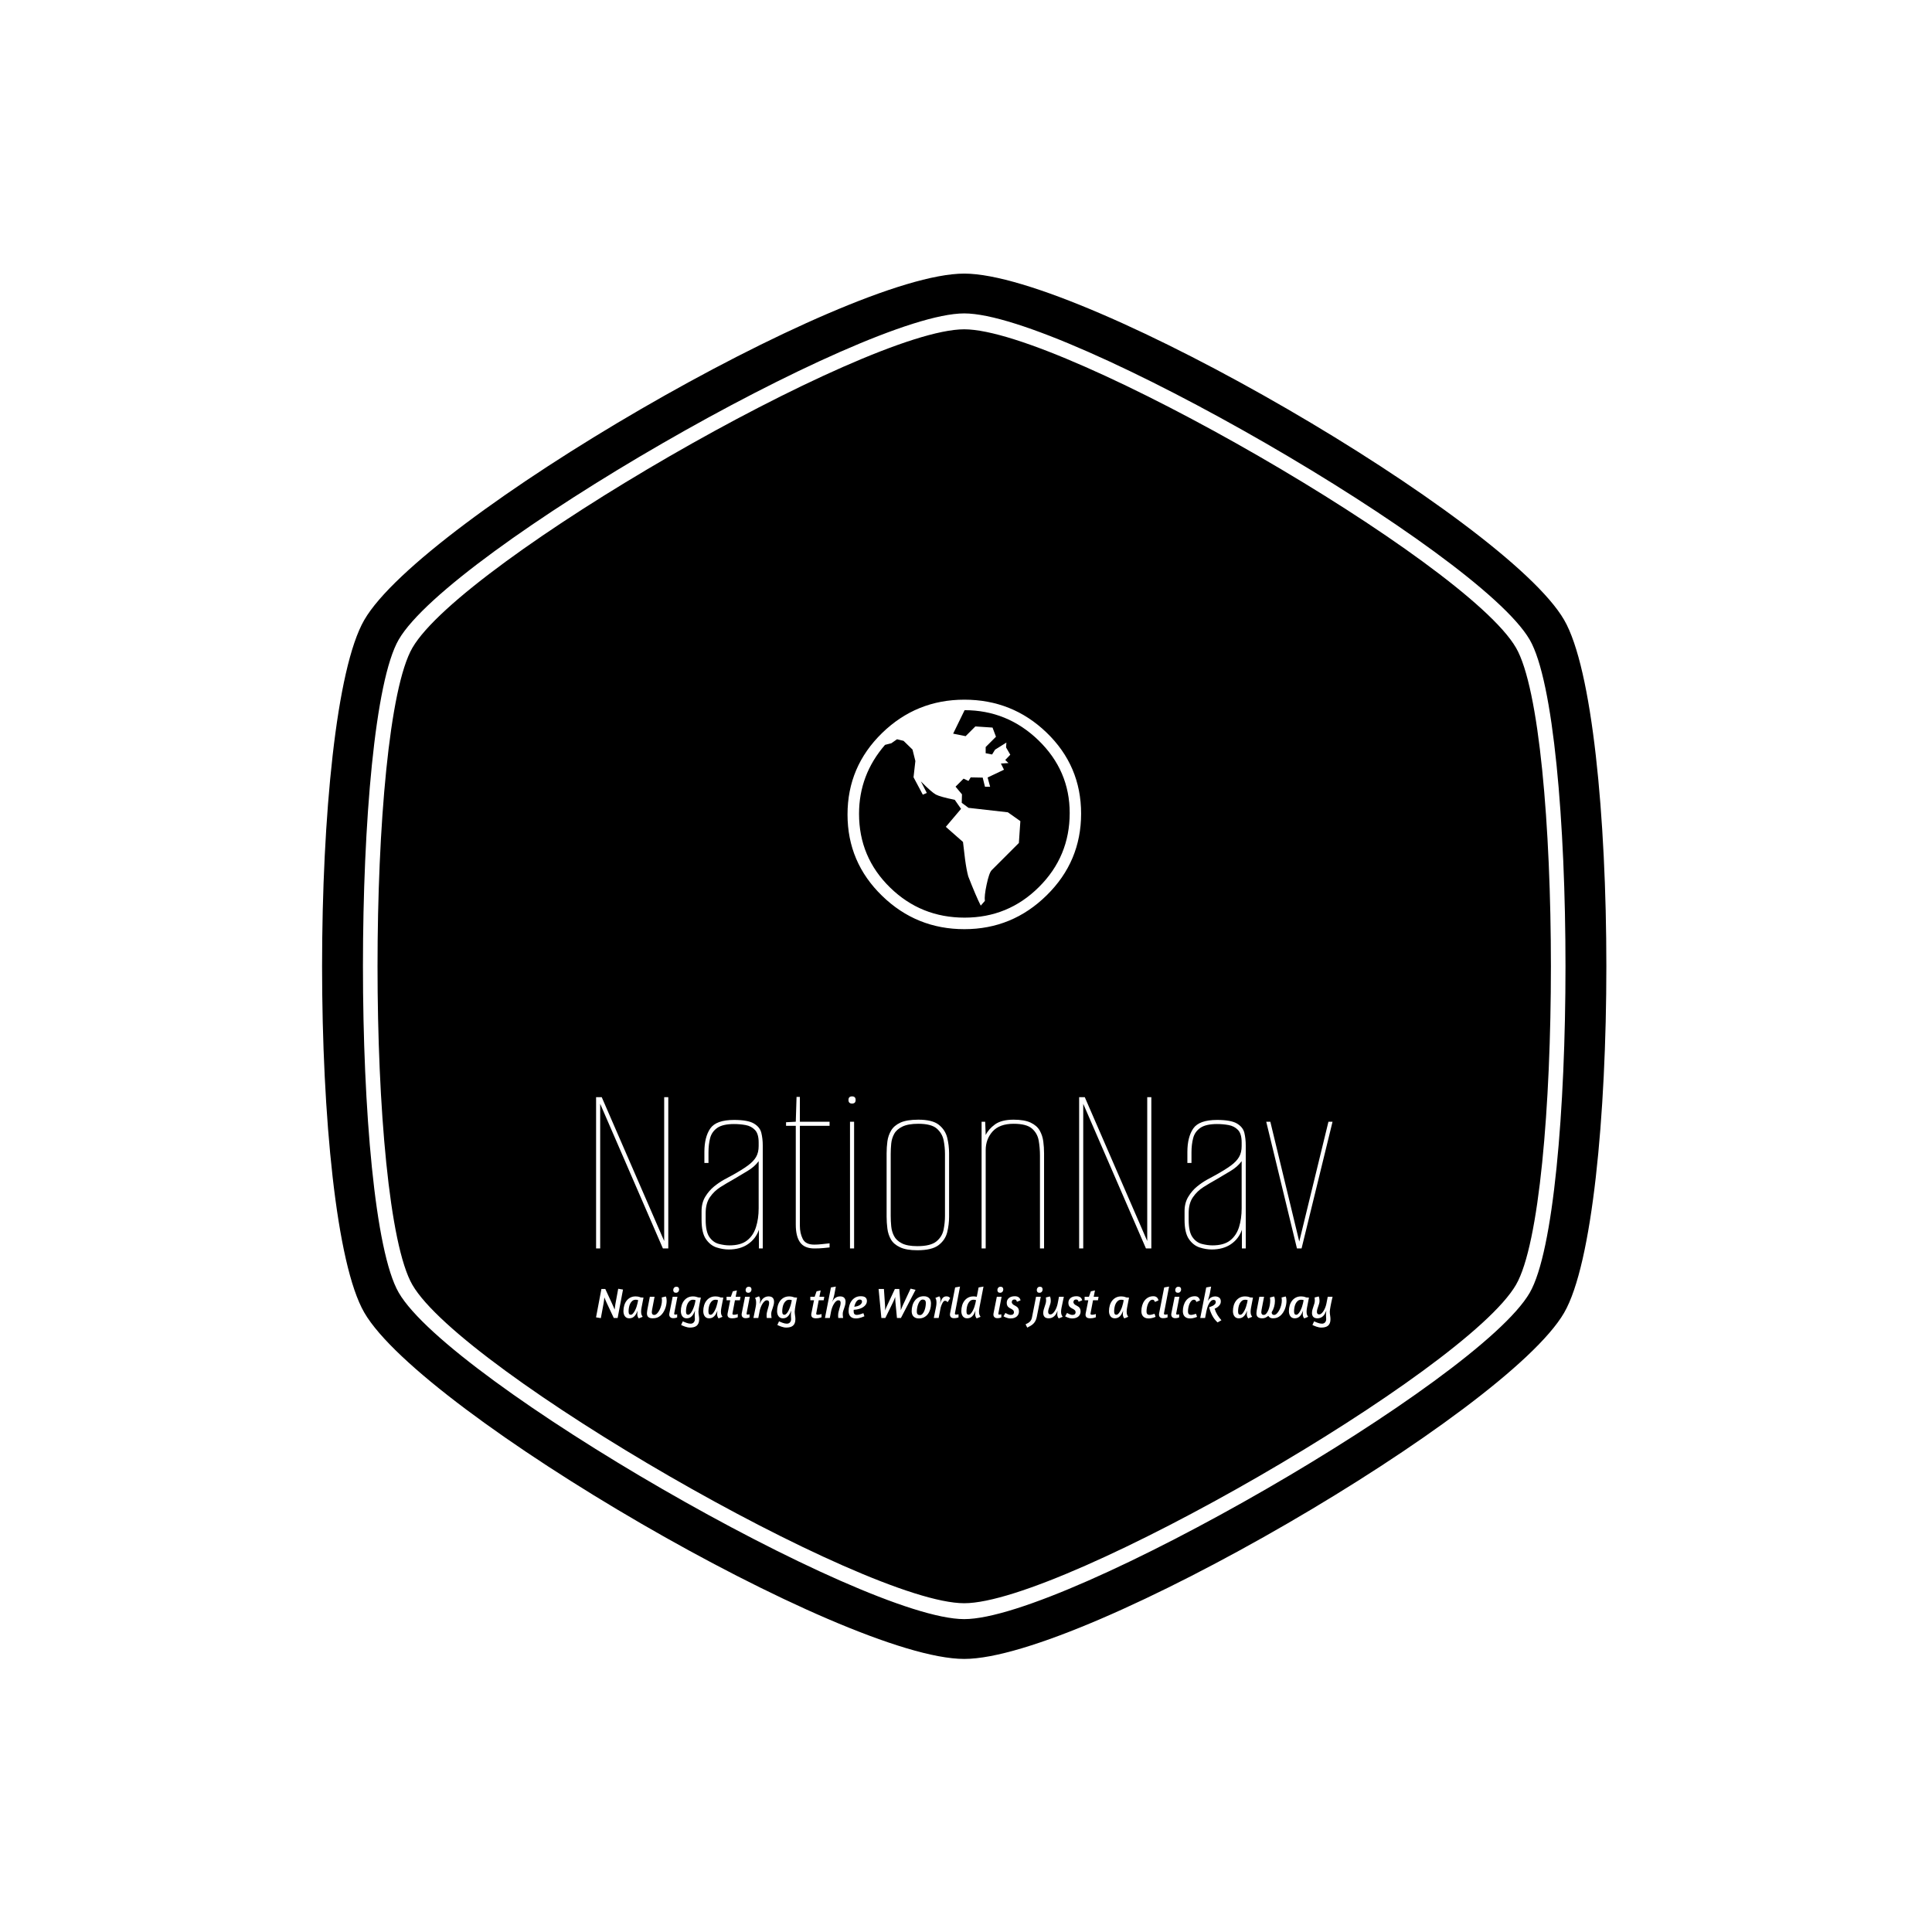 <svg xmlns="http://www.w3.org/2000/svg" version="1.1" xmlns:xlink="http://www.w3.org/1999/xlink" xmlns:svgjs="http://svgjs.dev/svgjs" width="1500" height="1500" viewBox="0 0 1500 1500"><rect width="1500" height="1500" fill="#ffffff"></rect><g transform="matrix(0.667,0,0,0.667,248.442,189.333)"><svg viewBox="0 0 321 360" data-background-color="#ebe3d6" preserveAspectRatio="xMidYMid meet" height="1682" width="1500" xmlns="http://www.w3.org/2000/svg" xmlns:xlink="http://www.w3.org/1999/xlink"><g id="tight-bounds" transform="matrix(1,0,0,1,0.5,0)"><svg viewBox="0 0 320 360" height="360" width="320"><g><svg></svg></g><g><svg viewBox="0 0 320 360" height="360" width="320"><g><path transform="translate(-21.674,-1.674) scale(3.633,3.633)" d="M87.84 28.16c-3.42-5.92-31.01-21.84-37.84-21.84-6.83 0-34.41 15.92-37.84 21.84-3.19 5.51-3.19 38.18 0 43.69 3.43 5.91 31.01 21.83 37.84 21.83 6.83 0 34.42-15.92 37.84-21.84 3.19-5.51 3.19-38.17 0-43.68zM91.14 26.25c-3.98-6.88-32.88-23.75-41.14-23.75-8.26 0-37.16 16.87-41.14 23.75-3.86 6.66-3.86 40.84 0 47.5 3.98 6.88 32.88 23.75 41.14 23.75 8.26 0 37.16-16.87 41.14-23.74 3.86-6.67 3.86-40.85 0-47.51zM88.78 72.39c-3.51 6.07-31.78 22.38-38.78 22.38-7 0-35.27-16.32-38.78-22.39-3.27-5.65-3.27-39.13 0-44.78 3.51-6.06 31.78-22.37 38.78-22.37 7 0 35.27 16.32 38.78 22.38 3.27 5.65 3.27 39.13 0 44.78z" fill="#000000" fill-rule="nonzero" stroke="none" stroke-width="1" stroke-linecap="butt" stroke-linejoin="miter" stroke-miterlimit="10" stroke-dasharray="" stroke-dashoffset="0" font-family="none" font-weight="none" font-size="none" text-anchor="none" style="mix-blend-mode: normal" data-fill-palette-color="tertiary"></path></g><g transform="matrix(1,0,0,1,68.249,90)"><svg viewBox="0 0 183.502 180" height="180" width="183.502"><g><svg viewBox="0 0 224 219.725" height="180" width="183.502"><g transform="matrix(1,0,0,1,0,149.404)"><svg viewBox="0 0 224 70.321" height="70.321" width="224"><g id="textblocktransform"><svg viewBox="0 0 224 70.321" height="70.321" width="224" id="textblock"><g><svg viewBox="0 0 224 46.793" height="46.793" width="224"><g transform="matrix(1,0,0,1,0,0)"><svg width="224" viewBox="3.8 -29.7 143.83 30.05" height="46.793" data-palette-color="#ebe3d6"><path d="M4.6 0L3.8 0 3.8-29.55 4.9-29.55 17.1-1.45 17.1-29.55 17.9-29.55 17.9 0 16.85 0 4.6-28.25 4.6 0ZM29.7 0.2L29.7 0.2Q28.55 0.2 27.32-0.2 26.1-0.6 25.25-1.83 24.4-3.05 24.4-5.6L24.4-5.6 24.4-7.3Q24.4-8.9 25.12-10.1 25.85-11.3 26.87-12.13 27.9-12.95 28.87-13.48 29.85-14 30.3-14.25L30.3-14.25Q32.3-15.35 33.42-16.18 34.55-17 35.05-17.88 35.55-18.75 35.55-20L35.55-20 35.55-20.7Q35.55-22.4 34.82-23.15 34.1-23.9 33-24.1 31.9-24.3 30.75-24.3L30.75-24.3Q28.55-24.3 27.47-23.55 26.4-22.8 26.07-21.55 25.75-20.3 25.75-18.75L25.75-18.75 25.75-16.7 24.95-16.7 24.95-18.85Q24.95-21.75 26.1-23.43 27.25-25.1 30.75-25.1L30.75-25.1Q33.45-25.1 34.62-24.4 35.8-23.7 36.07-22.58 36.35-21.45 36.35-20.1L36.35-20.1 36.35 0 35.6 0 35.6-3.65Q35-1.9 33.47-0.85 31.95 0.2 29.7 0.2ZM29.85-0.6L29.85-0.6Q32.05-0.6 33.27-1.55 34.5-2.5 35.02-4.15 35.55-5.8 35.55-7.85L35.55-7.85 35.55-17.05Q34.75-15.95 33.37-15.13 32-14.3 30.55-13.45L30.55-13.45Q29.3-12.75 28.07-11.98 26.85-11.2 26.02-10 25.2-8.8 25.2-6.9L25.2-6.9 25.2-5.6Q25.2-3.25 25.95-2.2 26.7-1.15 27.8-0.88 28.9-0.6 29.85-0.6ZM46.45 0L46.45 0Q44.5 0 43.65-1.18 42.8-2.35 42.8-4.65L42.8-4.65 42.8-23.95 40.9-23.95 40.9-24.65 42.8-24.75 42.95-29.6 43.6-29.6 43.6-24.75 49.4-24.75 49.4-23.95 43.6-23.95 43.6-4.4Q43.6-3 44.15-1.88 44.7-0.75 46.4-0.75L46.4-0.75Q47.1-0.75 47.8-0.83 48.5-0.9 49.4-1L49.4-1 49.4-0.2Q49.05-0.15 48.22-0.08 47.4 0 46.45 0ZM54.19 0L53.39 0 53.39-24.75 54.19-24.75 54.19 0ZM53.79-28.3L53.79-28.3Q53.09-28.3 53.09-29L53.09-29Q53.09-29.7 53.79-29.7L53.79-29.7Q54.49-29.7 54.49-29L54.49-29Q54.49-28.3 53.79-28.3ZM66.54 0.35L66.54 0.35Q64.39 0.35 63.17-0.23 61.94-0.8 61.39-1.75 60.84-2.7 60.69-3.88 60.54-5.05 60.54-6.2L60.54-6.2 60.54-18.6Q60.54-19.75 60.69-20.9 60.84-22.05 61.42-23.03 61.99-24 63.24-24.58 64.49-25.15 66.74-25.15L66.74-25.15Q69.49-25.15 70.74-24.15 71.99-23.15 72.37-21.65 72.74-20.15 72.74-18.6L72.74-18.6 72.74-6.2Q72.74-4.65 72.37-3.15 71.99-1.65 70.69-0.65 69.39 0.35 66.54 0.35ZM66.54-0.45L66.54-0.45Q69.14-0.45 70.27-1.38 71.39-2.3 71.67-3.68 71.94-5.05 71.94-6.35L71.94-6.35 71.94-18.45Q71.94-19.8 71.67-21.15 71.39-22.5 70.32-23.43 69.24-24.35 66.74-24.35L66.74-24.35Q64.74-24.35 63.62-23.8 62.49-23.25 62.02-22.38 61.54-21.5 61.44-20.48 61.34-19.45 61.34-18.45L61.34-18.45 61.34-6.35Q61.34-5.35 61.44-4.33 61.54-3.3 61.99-2.43 62.44-1.55 63.52-1 64.59-0.45 66.54-0.45ZM79.89 0L79.09 0 79.09-24.75 79.79-24.75 79.89-22.15Q80.44-23.3 81.71-24.23 82.99-25.15 85.34-25.15L85.34-25.15Q87.44-25.15 88.66-24.58 89.89-24 90.44-23.03 90.99-22.05 91.14-20.9 91.29-19.75 91.29-18.6L91.29-18.6 91.29 0 90.49 0 90.49-18.15Q90.49-19.65 90.24-21.08 89.99-22.5 88.91-23.43 87.84-24.35 85.34-24.35L85.34-24.35Q82.59-24.35 81.24-22.85 79.89-21.35 79.89-19.2L79.89-19.2 79.89 0ZM98.94 0L98.14 0 98.14-29.55 99.24-29.55 111.44-1.45 111.44-29.55 112.24-29.55 112.24 0 111.19 0 98.94-28.25 98.94 0ZM124.03 0.2L124.03 0.2Q122.88 0.2 121.66-0.2 120.43-0.6 119.58-1.83 118.73-3.05 118.73-5.6L118.73-5.6 118.73-7.3Q118.73-8.9 119.46-10.1 120.18-11.3 121.21-12.13 122.23-12.95 123.21-13.48 124.18-14 124.63-14.25L124.63-14.25Q126.63-15.35 127.76-16.18 128.88-17 129.38-17.88 129.88-18.75 129.88-20L129.88-20 129.88-20.7Q129.88-22.4 129.16-23.15 128.43-23.9 127.33-24.1 126.23-24.3 125.08-24.3L125.08-24.3Q122.88-24.3 121.81-23.55 120.73-22.8 120.41-21.55 120.08-20.3 120.08-18.75L120.08-18.75 120.08-16.7 119.28-16.7 119.28-18.85Q119.28-21.75 120.43-23.43 121.58-25.1 125.08-25.1L125.08-25.1Q127.78-25.1 128.96-24.4 130.13-23.7 130.41-22.58 130.68-21.45 130.68-20.1L130.68-20.1 130.68 0 129.93 0 129.93-3.65Q129.33-1.9 127.81-0.85 126.28 0.2 124.03 0.2ZM124.18-0.6L124.18-0.6Q126.38-0.6 127.61-1.55 128.83-2.5 129.36-4.15 129.88-5.8 129.88-7.85L129.88-7.85 129.88-17.05Q129.08-15.95 127.71-15.13 126.33-14.3 124.88-13.45L124.88-13.45Q123.63-12.75 122.41-11.98 121.18-11.2 120.36-10 119.53-8.8 119.53-6.9L119.53-6.9 119.53-5.6Q119.53-3.25 120.28-2.2 121.03-1.15 122.13-0.88 123.23-0.6 124.18-0.6ZM141.58 0L140.68 0 134.68-24.75 135.48-24.75 141.13-1.35 146.83-24.75 147.63-24.75 141.58 0Z" opacity="1" transform="matrix(1,0,0,1,0,0)" fill="#ffffff" class="wordmark-text-0" data-fill-palette-color="quaternary" id="text-0"></path></svg></g></svg></g><g transform="matrix(1,0,0,1,0,57.84)"><svg viewBox="0 0 224 12.481" height="12.481" width="224"><g transform="matrix(1,0,0,1,0,0)"><svg width="224" viewBox="0.75 -36.25 850.7 47.4" height="12.481" data-palette-color="#ebe3d6"><path d="M23.15-16.3L26.35-33.7 31.9-32.8 25.7 0.05 21.25 0.05 13.2-17.15Q12.5-18.55 11.75-20.38 11-22.2 10.35-23.8L10.35-23.8Q10.2-22.2 10-20.43 9.8-18.65 9.5-17.05L9.5-17.05 6.3 0.2 0.75-0.7 6.95-33.45 11.45-33.45 19.3-16.45Q20-15 20.78-13.13 21.55-11.25 22.25-9.65L22.25-9.65Q22.45-11.4 22.68-13.2 22.9-15 23.15-16.3L23.15-16.3ZM40.9-3.7Q42.15-3.7 43.4-5.1 44.65-6.5 45.7-8.53 46.75-10.55 47.53-12.88 48.3-15.2 48.7-17.1L48.7-17.1 49.4-20.55Q48.8-20.85 48.03-20.95 47.25-21.05 46.55-21.05L46.55-21.05Q44.3-21.05 42.73-19.78 41.15-18.5 40.18-16.53 39.2-14.55 38.78-12.18 38.35-9.8 38.35-7.65L38.35-7.65Q38.35-5.45 38.98-4.58 39.6-3.7 40.9-3.7L40.9-3.7ZM39.05 0.4Q37.25 0.4 36-0.3 34.75-1 33.95-2.18 33.15-3.35 32.78-4.83 32.4-6.3 32.4-7.85L32.4-7.85Q32.4-11.4 33.33-14.5 34.25-17.6 36.05-19.93 37.85-22.25 40.45-23.58 43.05-24.9 46.45-24.9L46.45-24.9Q47.3-24.9 48.85-24.73 50.4-24.55 52.4-23.7L52.4-23.7 55.55-23.5 53.3-11.85Q52.8-9.2 52.8-7.2L52.8-7.2Q52.8-4.75 53.43-3.43 54.05-2.1 54.6-1.3L54.6-1.3 50.1 0.5Q49.35-0.35 48.88-1.6 48.4-2.85 48.4-4.45L48.4-4.45Q48.4-5.1 48.5-6.13 48.6-7.15 48.75-8.45L48.75-8.45 47.9-6.45Q47.05-4.5 46.05-3.18 45.05-1.85 43.93-1.05 42.8-0.25 41.58 0.08 40.35 0.4 39.05 0.4L39.05 0.4ZM76.55-23.65L81.35-24.85Q81.9-23.75 82.1-22.38 82.3-21 82.3-19.8L82.3-19.8Q82.3-17.4 81.8-14.95 81.3-12.5 80.38-10.23 79.45-7.95 78.13-6 76.8-4.05 75.15-2.65L75.15-2.65Q73.25-1.05 71.18-0.33 69.1 0.4 66 0.4L66 0.4Q62.85 0.4 61.2-0.98 59.55-2.35 59.55-5.3L59.55-5.3Q59.55-5.65 59.6-6.23 59.65-6.8 59.73-7.4 59.8-8 59.88-8.55 59.95-9.1 60-9.45L60-9.45 62.9-24.5 68.35-24.5 65.5-9.6Q65.45-9.35 65.4-8.93 65.35-8.5 65.3-8.05 65.25-7.6 65.2-7.2 65.15-6.8 65.15-6.6L65.15-6.6Q65.15-5.2 65.85-4.35 66.55-3.5 67.9-3.5L67.9-3.5Q69.6-3.5 71.23-5.15 72.85-6.8 74.1-9.28 75.35-11.75 76.1-14.68 76.85-17.6 76.85-20.15L76.85-20.15Q76.85-20.8 76.78-21.95 76.7-23.1 76.55-23.65L76.55-23.65ZM93.6-36.05Q95.2-36.05 95.95-35.18 96.7-34.3 96.7-32.8L96.7-32.8Q96.7-31.35 95.7-30.23 94.7-29.1 93-29.1L93-29.1Q91.4-29.1 90.65-30 89.9-30.9 89.9-32.25L89.9-32.25Q89.9-33.8 90.88-34.93 91.85-36.05 93.6-36.05L93.6-36.05ZM89.95 0.25Q87.7 0.25 86.5-0.9 85.3-2.05 85.3-3.95L85.3-3.95Q85.3-4.65 85.45-5.4L85.45-5.4 89.25-24.5 94.75-24.5 91.15-5.9Q91.1-5.65 91.08-5.48 91.05-5.3 91.05-5.1L91.05-5.1Q91.05-3.85 91.9-3.85L91.9-3.85Q92.75-3.85 93.55-4.03 94.35-4.2 94.45-4.25L94.45-4.25 94.45-0.65Q93.9-0.4 93.2-0.2L93.2-0.2Q92.6 0 91.78 0.13 90.95 0.25 89.95 0.25L89.95 0.25ZM118.9-23.7L121.8-23.5Q121.55-22.3 121.08-20.08 120.6-17.85 120.15-15.4 119.7-12.95 119.38-10.73 119.05-8.5 119.05-7.3L119.05-7.3Q119.05-6.05 119.18-4.98 119.3-3.9 119.45-2.88 119.6-1.85 119.73-0.83 119.85 0.2 119.85 1.35L119.85 1.35Q119.85 4.1 119.1 5.98 118.35 7.85 116.98 8.97 115.6 10.1 113.63 10.6 111.65 11.1 109.25 11.1L109.25 11.1Q107.8 11.1 106.35 10.78 104.9 10.45 103.55 10 102.2 9.55 101.03 9.03 99.85 8.5 99 8.1L99 8.1 100.95 3.9Q101.9 4.3 103 4.78 104.1 5.25 105.25 5.65 106.4 6.05 107.6 6.33 108.8 6.6 109.95 6.6L109.95 6.6Q112.3 6.6 113.6 5.1 114.9 3.6 114.9 1.45L114.9 1.45Q114.9 1 114.88 0.48 114.85-0.05 114.8-0.73 114.75-1.4 114.73-2.3 114.7-3.2 114.7-4.5L114.7-4.5Q114.7-5.3 114.85-6.35 115-7.4 115.1-8.55L115.1-8.55 114.15-6.45Q113.3-4.5 112.3-3.18 111.3-1.85 110.2-1.05 109.1-0.25 107.88 0.08 106.65 0.4 105.35 0.4L105.35 0.4Q103.55 0.4 102.3-0.3 101.05-1 100.25-2.18 99.45-3.35 99.08-4.83 98.7-6.3 98.7-7.85L98.7-7.85Q98.7-11.4 99.63-14.5 100.55-17.6 102.35-19.93 104.15-22.25 106.75-23.58 109.35-24.9 112.75-24.9L112.75-24.9Q114.5-24.9 116.1-24.53 117.7-24.15 118.9-23.7L118.9-23.7ZM107.15-3.7Q108.4-3.7 109.7-5.13 111-6.55 112.13-8.85 113.25-11.15 114.15-14 115.05-16.85 115.55-19.7L115.55-19.7 115.7-20.55Q114.95-20.8 114.18-20.93 113.4-21.05 112.85-21.05L112.85-21.05Q110.6-21.05 109.03-19.78 107.45-18.5 106.48-16.53 105.5-14.55 105.08-12.18 104.65-9.8 104.65-7.65L104.65-7.65Q104.65-5.45 105.28-4.58 105.9-3.7 107.15-3.7L107.15-3.7ZM133.1-3.7Q134.35-3.7 135.6-5.1 136.85-6.5 137.9-8.53 138.95-10.55 139.73-12.88 140.5-15.2 140.9-17.1L140.9-17.1 141.6-20.55Q141-20.85 140.23-20.95 139.45-21.05 138.75-21.05L138.75-21.05Q136.5-21.05 134.93-19.78 133.35-18.5 132.38-16.53 131.4-14.55 130.98-12.18 130.55-9.8 130.55-7.65L130.55-7.65Q130.55-5.45 131.18-4.58 131.8-3.7 133.1-3.7L133.1-3.7ZM131.25 0.4Q129.45 0.4 128.2-0.3 126.95-1 126.15-2.18 125.35-3.35 124.98-4.83 124.6-6.3 124.6-7.85L124.6-7.85Q124.6-11.4 125.53-14.5 126.45-17.6 128.25-19.93 130.05-22.25 132.65-23.58 135.25-24.9 138.65-24.9L138.65-24.9Q139.5-24.9 141.05-24.73 142.6-24.55 144.6-23.7L144.6-23.7 147.75-23.5 145.5-11.85Q145-9.2 145-7.2L145-7.2Q145-4.75 145.63-3.43 146.25-2.1 146.8-1.3L146.8-1.3 142.3 0.5Q141.55-0.35 141.08-1.6 140.6-2.85 140.6-4.45L140.6-4.45Q140.6-5.1 140.7-6.13 140.8-7.15 140.95-8.45L140.95-8.45 140.1-6.45Q139.25-4.5 138.25-3.18 137.25-1.85 136.13-1.05 135-0.25 133.78 0.08 132.55 0.4 131.25 0.4L131.25 0.4ZM151.5-20.45L151.5-24.5 156.5-24.5 158.7-30.75 163.45-31.8 162-24.5 167.6-24.5 166.9-20.45 161.2-20.45 158.4-5.7Q158.35-5.45 158.33-5.28 158.3-5.1 158.3-4.95L158.3-4.95Q158.3-4.25 158.7-3.98 159.1-3.7 160.2-3.7L160.2-3.7Q160.9-3.7 161.63-3.83 162.35-3.95 163-4.1L163-4.1Q163.75-4.3 164.45-4.55L164.45-4.55 164.45-0.8Q163.6-0.45 162.6-0.2L162.6-0.2Q161.75 0.05 160.58 0.23 159.4 0.4 158.1 0.4L158.1 0.4Q155.1 0.4 153.83-0.68 152.55-1.75 152.55-3.8L152.55-3.8Q152.55-4.45 152.7-5.2L152.7-5.2 155.75-20.45 151.5-20.45ZM177.2-36.05Q178.8-36.05 179.55-35.18 180.3-34.3 180.3-32.8L180.3-32.8Q180.3-31.35 179.3-30.23 178.3-29.1 176.6-29.1L176.6-29.1Q175-29.1 174.25-30 173.5-30.9 173.5-32.25L173.5-32.25Q173.5-33.8 174.48-34.93 175.45-36.05 177.2-36.05L177.2-36.05ZM173.55 0.25Q171.3 0.25 170.1-0.9 168.9-2.05 168.9-3.95L168.9-3.95Q168.9-4.65 169.05-5.4L169.05-5.4 172.85-24.5 178.35-24.5 174.75-5.9Q174.7-5.65 174.68-5.48 174.65-5.3 174.65-5.1L174.65-5.1Q174.65-3.85 175.5-3.85L175.5-3.85Q176.35-3.85 177.15-4.03 177.95-4.2 178.05-4.25L178.05-4.25 178.05-0.65Q177.5-0.4 176.8-0.2L176.8-0.2Q176.2 0 175.38 0.13 174.55 0.25 173.55 0.25L173.55 0.25ZM206.35-18.8Q206.35-16.85 205.85-14.95 205.35-13.05 204.73-11.3 204.1-9.55 203.6-7.93 203.1-6.3 203.1-4.8L203.1-4.8Q203.1-3.8 203.18-2.48 203.25-1.15 203.5 0L203.5 0 197.95 0Q197.8-0.85 197.78-1.58 197.75-2.3 197.75-3L197.75-3Q197.75-4.95 198.2-6.85 198.65-8.75 199.2-10.6 199.75-12.45 200.2-14.18 200.65-15.9 200.65-17.55L200.65-17.55Q200.65-18.75 200.08-19.58 199.5-20.4 197.95-20.4L197.95-20.4Q196.6-20.4 195.3-19.23 194-18.05 192.88-16.23 191.75-14.4 190.93-12.2 190.1-10 189.7-7.95L189.7-7.95 188.15 0 182.55 0 185.1-12.6Q185.4-14.05 185.53-15.3 185.65-16.55 185.65-17.55L185.65-17.55Q185.65-20.3 185.15-21.55 184.65-22.8 184.4-23.2L184.4-23.2 188.95-25Q189.5-24.3 189.88-23.3 190.25-22.3 190.25-20.75L190.25-20.75Q190.25-20.2 190.23-19.93 190.2-19.65 190.18-19.25 190.15-18.85 190.05-18.13 189.95-17.4 189.8-16.05L189.8-16.05 190.65-18.05Q192.15-21.5 194.58-23.2 197-24.9 200-24.9L200-24.9Q203.3-24.9 204.83-23.25 206.35-21.6 206.35-18.8L206.35-18.8ZM230.05-23.7L232.95-23.5Q232.7-22.3 232.23-20.08 231.75-17.85 231.3-15.4 230.85-12.95 230.53-10.73 230.2-8.5 230.2-7.3L230.2-7.3Q230.2-6.05 230.33-4.98 230.45-3.9 230.6-2.88 230.75-1.85 230.88-0.83 231 0.2 231 1.35L231 1.35Q231 4.1 230.25 5.98 229.5 7.85 228.13 8.97 226.75 10.1 224.78 10.6 222.8 11.1 220.4 11.1L220.4 11.1Q218.95 11.1 217.5 10.78 216.05 10.45 214.7 10 213.35 9.55 212.18 9.03 211 8.5 210.15 8.1L210.15 8.1 212.1 3.9Q213.05 4.3 214.15 4.78 215.25 5.25 216.4 5.65 217.55 6.05 218.75 6.33 219.95 6.6 221.1 6.6L221.1 6.6Q223.45 6.6 224.75 5.1 226.05 3.6 226.05 1.45L226.05 1.45Q226.05 1 226.03 0.48 226-0.05 225.95-0.73 225.9-1.4 225.88-2.3 225.85-3.2 225.85-4.5L225.85-4.5Q225.85-5.3 226-6.35 226.15-7.4 226.25-8.55L226.25-8.55 225.3-6.45Q224.45-4.5 223.45-3.18 222.45-1.85 221.35-1.05 220.25-0.25 219.03 0.08 217.8 0.4 216.5 0.4L216.5 0.4Q214.7 0.4 213.45-0.3 212.2-1 211.4-2.18 210.6-3.35 210.23-4.83 209.85-6.3 209.85-7.85L209.85-7.85Q209.85-11.4 210.78-14.5 211.7-17.6 213.5-19.93 215.3-22.25 217.9-23.58 220.5-24.9 223.9-24.9L223.9-24.9Q225.65-24.9 227.25-24.53 228.85-24.15 230.05-23.7L230.05-23.7ZM218.3-3.7Q219.55-3.7 220.85-5.13 222.15-6.55 223.28-8.85 224.4-11.15 225.3-14 226.2-16.85 226.7-19.7L226.7-19.7 226.85-20.55Q226.1-20.8 225.33-20.93 224.55-21.05 224-21.05L224-21.05Q221.75-21.05 220.18-19.78 218.6-18.5 217.63-16.53 216.65-14.55 216.23-12.18 215.8-9.8 215.8-7.65L215.8-7.65Q215.8-5.45 216.43-4.58 217.05-3.7 218.3-3.7L218.3-3.7ZM248.25-20.45L248.25-24.5 253.25-24.5 255.45-30.75 260.2-31.8 258.75-24.5 264.35-24.5 263.65-20.45 257.95-20.45 255.15-5.7Q255.1-5.45 255.08-5.28 255.05-5.1 255.05-4.95L255.05-4.95Q255.05-4.25 255.45-3.98 255.85-3.7 256.95-3.7L256.95-3.7Q257.65-3.7 258.38-3.83 259.1-3.95 259.75-4.1L259.75-4.1Q260.5-4.3 261.2-4.55L261.2-4.55 261.2-0.8Q260.35-0.45 259.35-0.2L259.35-0.2Q258.5 0.05 257.33 0.23 256.15 0.4 254.85 0.4L254.85 0.4Q251.85 0.4 250.58-0.68 249.3-1.75 249.3-3.8L249.3-3.8Q249.3-4.45 249.45-5.2L249.45-5.2 252.5-20.45 248.25-20.45ZM277.7-36.25L276.15-27.9Q275.85-26.4 275.48-24.9 275.1-23.4 274.68-22.1 274.25-20.8 273.88-19.73 273.5-18.65 273.3-18.05L273.3-18.05Q274.75-21.5 277.18-23.2 279.6-24.9 282.6-24.9L282.6-24.9Q285.9-24.9 287.43-23.25 288.95-21.6 288.95-18.8L288.95-18.8Q288.95-16.85 288.45-14.95 287.95-13.05 287.33-11.3 286.7-9.55 286.2-7.93 285.7-6.3 285.7-4.8L285.7-4.8Q285.7-3.8 285.78-2.48 285.85-1.15 286.1 0L286.1 0 280.55 0Q280.4-0.85 280.38-1.53 280.35-2.2 280.35-3L280.35-3Q280.35-4.95 280.8-6.85 281.25-8.75 281.8-10.6 282.35-12.45 282.8-14.18 283.25-15.9 283.25-17.55L283.25-17.55Q283.25-18.75 282.68-19.58 282.1-20.4 280.55-20.4L280.55-20.4Q279.2-20.4 277.9-19.23 276.6-18.05 275.48-16.23 274.35-14.4 273.53-12.2 272.7-10 272.3-8L272.3-8 270.75 0 265.15 0 272.05-35.25 277.7-36.25ZM292.45-7.8Q292.45-11.35 293.38-14.5 294.3-17.65 296.08-20 297.85-22.35 300.45-23.73 303.05-25.1 306.4-25.1L306.4-25.1Q310.3-25.1 311.95-23.65 313.6-22.2 313.6-19.7L313.6-19.7Q313.6-17.5 312.48-15.7 311.35-13.9 309.33-12.55 307.3-11.2 304.5-10.38 301.7-9.55 298.35-9.4L298.35-9.4Q298.3-8.95 298.3-8.5 298.3-8.05 298.3-7.65L298.3-7.65Q298.3-5.3 299.3-4.4 300.3-3.5 301.95-3.5L301.95-3.5Q302.95-3.5 304.23-3.8 305.5-4.1 306.7-4.5L306.7-4.5Q308.05-4.95 309.55-5.55L309.55-5.55 310.7-1.95Q309.2-1.25 307.55-0.7L307.55-0.7Q306.15-0.2 304.38 0.18 302.6 0.55 300.8 0.55L300.8 0.55Q298.45 0.55 296.85-0.15 295.25-0.85 294.28-2.02 293.3-3.2 292.88-4.7 292.45-6.2 292.45-7.8L292.45-7.8ZM305.25-21.25Q304.1-21.25 303.1-20.58 302.1-19.9 301.33-18.75 300.55-17.6 299.95-16.1 299.35-14.6 298.95-13L298.95-13Q301.2-13.15 302.88-13.73 304.55-14.3 305.68-15.15 306.8-16 307.38-16.95 307.95-17.9 307.95-18.8L307.95-18.8Q307.95-19.95 307.33-20.6 306.7-21.25 305.25-21.25L305.25-21.25ZM348.3 0L346.55-18.3Q346.45-19.55 346.38-21.1 346.3-22.65 346.25-24.25L346.25-24.25Q345.7-22.65 345.1-21.13 344.5-19.6 343.95-18.5L343.95-18.5 334.9 0 330.3 0 327.1-33.45 333.25-33.45 334.5-14.95Q334.6-13.95 334.63-12.2 334.65-10.45 334.65-8.7L334.65-8.7Q335.1-10.05 335.73-11.58 336.35-13.1 337.25-14.95L337.25-14.95 345.9-33.45 351-33.45 352.5-15Q352.6-13.35 352.65-11.8 352.7-10.25 352.7-8.9L352.7-8.9Q353.3-10.35 353.93-11.93 354.55-13.5 355.25-15L355.25-15 364.05-33.85 369.8-32.5 352.9 0 348.3 0ZM379.25-25.1Q381.65-25.1 383.25-24.4 384.85-23.7 385.82-22.53 386.8-21.35 387.2-19.85 387.6-18.35 387.6-16.75L387.6-16.75Q387.6-13.15 386.68-10 385.75-6.85 384-4.5 382.25-2.15 379.63-0.8 377 0.55 373.65 0.55L373.65 0.55Q371.3 0.55 369.7-0.15 368.1-0.85 367.13-2.02 366.15-3.2 365.73-4.7 365.3-6.2 365.3-7.8L365.3-7.8Q365.3-11.35 366.23-14.5 367.15-17.65 368.93-20 370.7-22.35 373.3-23.73 375.9-25.1 379.25-25.1L379.25-25.1ZM378.1-21.25Q376.45-21.25 375.18-19.88 373.9-18.5 373.03-16.43 372.15-14.35 371.7-11.95 371.25-9.55 371.25-7.45L371.25-7.45Q371.25-5.1 372.2-4.2 373.15-3.3 374.8-3.3L374.8-3.3Q376.45-3.3 377.73-4.67 379-6.05 379.88-8.13 380.75-10.2 381.2-12.63 381.65-15.05 381.65-17.1L381.65-17.1Q381.65-19.45 380.7-20.35 379.75-21.25 378.1-21.25L378.1-21.25ZM409.75-22.9L406.85-18.25Q406.2-18.95 405.5-19.4 404.8-19.85 403.65-19.85L403.65-19.85Q402.95-19.85 402.28-19.2 401.6-18.55 400.98-17.48 400.35-16.4 399.8-15.03 399.25-13.65 398.85-12.25L398.85-12.25 396.45 0 390.85 0 393.4-12.6Q393.7-14.05 393.83-15.3 393.95-16.55 393.95-17.55L393.95-17.55Q393.95-20.3 393.45-21.55 392.95-22.8 392.7-23.2L392.7-23.2 397.25-25Q397.8-24.3 398.18-23.3 398.55-22.3 398.55-20.75L398.55-20.75Q398.55-19.7 398.38-18.43 398.2-17.15 398.1-16L398.1-16Q399.15-20.55 400.85-22.75 402.55-24.95 405.35-24.95L405.35-24.95Q407.05-24.95 408.1-24.38 409.15-23.8 409.75-22.9L409.75-22.9ZM419.4-4.25L419.4-0.65Q418.75-0.4 417.95-0.2L417.95-0.2Q417.25 0 416.27 0.13 415.3 0.25 414.15 0.25L414.15 0.25Q411.8 0.25 410.65-0.9 409.5-2.05 409.5-3.95L409.5-3.95Q409.5-4.65 409.65-5.35L409.65-5.35 415.5-35.25 421.15-36.25 415.35-5.9Q415.3-5.65 415.27-5.48 415.25-5.3 415.25-5.1L415.25-5.1Q415.25-3.85 416.6-3.85L416.6-3.85Q417.65-3.85 418.48-4.03 419.3-4.2 419.4-4.25L419.4-4.25ZM448.25-36.25L443.55-11.9Q443.3-10.5 443.17-9.33 443.05-8.15 443.05-7.2L443.05-7.2Q443.05-4.75 443.67-3.43 444.3-2.1 444.85-1.3L444.85-1.3 440.35 0.5Q439.6-0.35 439.13-1.6 438.65-2.85 438.65-4.45L438.65-4.45Q438.65-5.1 438.75-6.13 438.85-7.15 439-8.45L439-8.45 438.15-6.45Q437.3-4.5 436.3-3.18 435.3-1.85 434.17-1.05 433.05-0.25 431.82 0.08 430.6 0.4 429.3 0.4L429.3 0.4Q427.5 0.4 426.25-0.3 425-1 424.2-2.18 423.4-3.35 423.02-4.83 422.65-6.3 422.65-7.85L422.65-7.85Q422.65-11.4 423.57-14.5 424.5-17.6 426.3-19.93 428.1-22.25 430.7-23.58 433.3-24.9 436.7-24.9L436.7-24.9Q437.35-24.9 438.27-24.83 439.2-24.75 440.5-24.45L440.5-24.45 442.6-35.25 448.25-36.25ZM431.15-3.7Q432.4-3.7 433.65-5.1 434.9-6.5 435.95-8.53 437-10.55 437.77-12.88 438.55-15.2 438.95-17.1L438.95-17.1 439.65-20.55Q439.05-20.85 438.27-20.95 437.5-21.05 436.8-21.05L436.8-21.05Q434.55-21.05 432.97-19.78 431.4-18.5 430.42-16.53 429.45-14.55 429.02-12.18 428.6-9.8 428.6-7.65L428.6-7.65Q428.6-5.45 429.22-4.58 429.85-3.7 431.15-3.7L431.15-3.7ZM468-36.05Q469.6-36.05 470.35-35.18 471.1-34.3 471.1-32.8L471.1-32.8Q471.1-31.35 470.1-30.23 469.1-29.1 467.4-29.1L467.4-29.1Q465.8-29.1 465.05-30 464.3-30.9 464.3-32.25L464.3-32.25Q464.3-33.8 465.27-34.93 466.25-36.05 468-36.05L468-36.05ZM464.35 0.25Q462.1 0.25 460.9-0.9 459.7-2.05 459.7-3.95L459.7-3.95Q459.7-4.65 459.85-5.4L459.85-5.4 463.65-24.5 469.15-24.5 465.55-5.9Q465.5-5.65 465.47-5.48 465.45-5.3 465.45-5.1L465.45-5.1Q465.45-3.85 466.3-3.85L466.3-3.85Q467.15-3.85 467.95-4.03 468.75-4.2 468.85-4.25L468.85-4.25 468.85-0.65Q468.3-0.4 467.6-0.2L467.6-0.2Q467 0 466.18 0.13 465.35 0.25 464.35 0.25L464.35 0.25ZM484.45-25.1L484.45-25.1Q486-25.1 487.15-24.73 488.3-24.35 489.1-23.7 489.9-23.05 490.37-22.18 490.85-21.3 491.05-20.35L491.05-20.35 486.9-18.7Q486.7-19.15 486.55-19.63 486.4-20.1 486.1-20.48 485.8-20.85 485.32-21.08 484.85-21.3 484.05-21.3L484.05-21.3Q482.35-21.3 481.62-20.35 480.9-19.4 480.9-18.4L480.9-18.4Q480.9-17.7 481.17-17.15 481.45-16.6 481.85-16.15 482.25-15.7 482.72-15.35 483.2-15 483.6-14.8L483.6-14.8 485.05-14Q485.85-13.55 486.62-13.03 487.4-12.5 487.95-11.75 488.5-11 488.85-9.93 489.2-8.85 489.2-7.3L489.2-7.3Q489.2-5.7 488.57-4.28 487.95-2.85 486.75-1.78 485.55-0.7 483.75-0.08 481.95 0.55 479.55 0.55L479.55 0.55Q477.95 0.55 476.47 0.18 475-0.2 473.85-0.65L473.85-0.65Q472.55-1.2 471.35-1.85L471.35-1.85 473.55-5.8Q474.6-5.15 475.7-4.65L475.7-4.65Q476.6-4.2 477.67-3.85 478.75-3.5 479.7-3.5L479.7-3.5Q481.6-3.5 482.52-4.35 483.45-5.2 483.45-6.35L483.45-6.35Q483.45-8.05 482.52-8.93 481.6-9.8 480.4-10.45L480.4-10.45 479.15-11.1Q478.55-11.4 477.85-11.85 477.15-12.3 476.52-13.03 475.9-13.75 475.5-14.85 475.1-15.95 475.1-17.55L475.1-17.55Q475.1-19.15 475.7-20.53 476.3-21.9 477.47-22.93 478.65-23.95 480.4-24.53 482.15-25.1 484.45-25.1ZM508.95-24.5L514.4-24.5 509.8-1.25Q509.25 1.45 508.25 3.35 507.25 5.25 505.85 6.63 504.45 8 502.67 9.05 500.9 10.1 498.8 11.15L498.8 11.15 496.85 7.35Q498.5 6.6 499.72 5.85 500.95 5.1 501.85 4.2 502.75 3.3 503.35 2.13 503.95 0.95 504.25-0.65L504.25-0.65 508.95-24.5ZM513.45-36.05Q515.05-36.05 515.8-35.18 516.55-34.3 516.55-32.8L516.55-32.8Q516.55-31.35 515.57-30.23 514.6-29.1 512.85-29.1L512.85-29.1Q511.25-29.1 510.52-30 509.8-30.9 509.8-32.25L509.8-32.25Q509.8-33.8 510.75-34.93 511.7-36.05 513.45-36.05L513.45-36.05ZM520.55-20.15Q520.55-21.15 520.48-22.13 520.4-23.1 520.25-23.65L520.25-23.65 525-24.85Q525.55-23.75 525.75-22.38 525.95-21 525.95-19.8L525.95-19.8Q525.95-18.05 525.48-16.45 525-14.85 524.45-13.28 523.9-11.7 523.42-10.15 522.95-8.6 522.95-6.95L522.95-6.95Q522.95-5.75 523.52-4.93 524.1-4.1 525.65-4.1L525.65-4.1Q527-4.1 528.3-5.28 529.6-6.45 530.73-8.28 531.85-10.1 532.67-12.3 533.5-14.5 533.9-16.55L533.9-16.55 535.45-24.5 541.05-24.5 538.4-11.9Q538.1-10.45 537.98-9.35 537.85-8.25 537.85-7.25L537.85-7.25Q537.85-4.8 538.5-3.45 539.15-2.1 539.7-1.3L539.7-1.3 535.15 0.5Q534.4-0.35 533.92-1.6 533.45-2.85 533.45-4.45L533.45-4.45Q533.45-5.15 533.55-6.15 533.65-7.15 533.8-8.45L533.8-8.45 532.95-6.45Q531.45-3 529.02-1.3 526.6 0.4 523.6 0.4L523.6 0.4Q520.3 0.4 518.77-1.25 517.25-2.9 517.25-5.7L517.25-5.7Q517.25-7.65 517.77-9.5 518.3-11.35 518.9-13.13 519.5-14.9 520.02-16.65 520.55-18.4 520.55-20.15L520.55-20.15ZM555.65-25.1L555.65-25.1Q557.2-25.1 558.35-24.73 559.5-24.35 560.3-23.7 561.1-23.05 561.57-22.18 562.05-21.3 562.25-20.35L562.25-20.35 558.1-18.7Q557.9-19.15 557.75-19.63 557.6-20.1 557.3-20.48 557-20.85 556.52-21.08 556.05-21.3 555.25-21.3L555.25-21.3Q553.55-21.3 552.82-20.35 552.1-19.4 552.1-18.4L552.1-18.4Q552.1-17.7 552.38-17.15 552.65-16.6 553.05-16.15 553.45-15.7 553.92-15.35 554.4-15 554.8-14.8L554.8-14.8 556.25-14Q557.05-13.55 557.82-13.03 558.6-12.5 559.15-11.75 559.7-11 560.05-9.93 560.4-8.85 560.4-7.3L560.4-7.3Q560.4-5.7 559.77-4.28 559.15-2.85 557.95-1.78 556.75-0.7 554.95-0.08 553.15 0.55 550.75 0.55L550.75 0.55Q549.15 0.55 547.67 0.18 546.2-0.2 545.05-0.65L545.05-0.65Q543.75-1.2 542.55-1.85L542.55-1.85 544.75-5.8Q545.8-5.15 546.9-4.65L546.9-4.65Q547.8-4.2 548.88-3.85 549.95-3.5 550.9-3.5L550.9-3.5Q552.8-3.5 553.72-4.35 554.65-5.2 554.65-6.35L554.65-6.35Q554.65-8.05 553.72-8.93 552.8-9.8 551.6-10.45L551.6-10.45 550.35-11.1Q549.75-11.4 549.05-11.85 548.35-12.3 547.72-13.03 547.1-13.75 546.7-14.85 546.3-15.95 546.3-17.55L546.3-17.55Q546.3-19.15 546.9-20.53 547.5-21.9 548.67-22.93 549.85-23.95 551.6-24.53 553.35-25.1 555.65-25.1ZM565.05-20.45L565.05-24.5 570.05-24.5 572.25-30.75 577-31.8 575.55-24.5 581.15-24.5 580.45-20.45 574.75-20.45 571.95-5.7Q571.9-5.45 571.88-5.28 571.85-5.1 571.85-4.95L571.85-4.95Q571.85-4.25 572.25-3.98 572.65-3.7 573.75-3.7L573.75-3.7Q574.45-3.7 575.17-3.83 575.9-3.95 576.55-4.1L576.55-4.1Q577.3-4.3 578-4.55L578-4.55 578-0.8Q577.15-0.45 576.15-0.2L576.15-0.2Q575.3 0.05 574.13 0.23 572.95 0.4 571.65 0.4L571.65 0.4Q568.65 0.4 567.38-0.68 566.1-1.75 566.1-3.8L566.1-3.8Q566.1-4.45 566.25-5.2L566.25-5.2 569.3-20.45 565.05-20.45ZM601.7-3.7Q602.95-3.7 604.2-5.1 605.45-6.5 606.5-8.53 607.55-10.55 608.32-12.88 609.1-15.2 609.5-17.1L609.5-17.1 610.2-20.55Q609.6-20.85 608.82-20.95 608.05-21.05 607.35-21.05L607.35-21.05Q605.1-21.05 603.52-19.78 601.95-18.5 600.97-16.53 600-14.55 599.57-12.18 599.15-9.8 599.15-7.65L599.15-7.65Q599.15-5.45 599.77-4.58 600.4-3.7 601.7-3.7L601.7-3.7ZM599.85 0.4Q598.05 0.4 596.8-0.3 595.55-1 594.75-2.18 593.95-3.35 593.57-4.83 593.2-6.3 593.2-7.85L593.2-7.85Q593.2-11.4 594.12-14.5 595.05-17.6 596.85-19.93 598.65-22.25 601.25-23.58 603.85-24.9 607.25-24.9L607.25-24.9Q608.1-24.9 609.65-24.73 611.2-24.55 613.2-23.7L613.2-23.7 616.35-23.5 614.1-11.85Q613.6-9.2 613.6-7.2L613.6-7.2Q613.6-4.75 614.22-3.43 614.85-2.1 615.4-1.3L615.4-1.3 610.9 0.5Q610.15-0.35 609.67-1.6 609.2-2.85 609.2-4.45L609.2-4.45Q609.2-5.1 609.3-6.13 609.4-7.15 609.55-8.45L609.55-8.45 608.7-6.45Q607.85-4.5 606.85-3.18 605.85-1.85 604.72-1.05 603.6-0.25 602.37 0.08 601.15 0.4 599.85 0.4L599.85 0.4ZM645.8-4.85L647-1.25Q645.8-0.75 644.5-0.35L644.5-0.35Q643.35 0 641.92 0.28 640.5 0.55 638.95 0.55L638.95 0.55Q636.6 0.55 635-0.15 633.4-0.85 632.42-2.02 631.45-3.2 631.02-4.7 630.6-6.2 630.6-7.8L630.6-7.8Q630.6-11.3 631.52-14.45 632.45-17.6 634.22-19.98 636-22.35 638.6-23.73 641.2-25.1 644.55-25.1L644.55-25.1Q645.95-25.1 646.97-24.68 648-24.25 648.67-23.58 649.35-22.9 649.75-22.05 650.15-21.2 650.4-20.3L650.4-20.3 646.25-18.5Q646.05-18.95 645.85-19.43 645.65-19.9 645.35-20.25 645.05-20.6 644.6-20.83 644.15-21.05 643.4-21.05L643.4-21.05Q641.75-21.05 640.47-19.73 639.2-18.4 638.32-16.43 637.45-14.45 637-12.1 636.55-9.75 636.55-7.65L636.55-7.65Q636.55-5.3 637.5-4.4 638.45-3.5 640.1-3.5L640.1-3.5Q640.75-3.5 641.72-3.7 642.7-3.9 643.62-4.17 644.55-4.45 645.2-4.65L645.2-4.65 645.8-4.85ZM660.85-4.25L660.85-0.65Q660.2-0.4 659.4-0.2L659.4-0.2Q658.7 0 657.72 0.13 656.75 0.25 655.6 0.25L655.6 0.25Q653.25 0.25 652.1-0.9 650.95-2.05 650.95-3.95L650.95-3.95Q650.95-4.65 651.1-5.35L651.1-5.35 656.95-35.25 662.6-36.25 656.8-5.9Q656.75-5.65 656.72-5.48 656.7-5.3 656.7-5.1L656.7-5.1Q656.7-3.85 658.05-3.85L658.05-3.85Q659.1-3.85 659.92-4.03 660.75-4.2 660.85-4.25L660.85-4.25ZM673.4-36.05Q675-36.05 675.75-35.18 676.5-34.3 676.5-32.8L676.5-32.8Q676.5-31.35 675.5-30.23 674.5-29.1 672.8-29.1L672.8-29.1Q671.2-29.1 670.45-30 669.7-30.9 669.7-32.25L669.7-32.25Q669.7-33.8 670.67-34.93 671.65-36.05 673.4-36.05L673.4-36.05ZM669.75 0.25Q667.5 0.25 666.3-0.9 665.1-2.05 665.1-3.95L665.1-3.95Q665.1-4.65 665.25-5.4L665.25-5.4 669.05-24.5 674.55-24.5 670.95-5.9Q670.9-5.65 670.87-5.48 670.85-5.3 670.85-5.1L670.85-5.1Q670.85-3.85 671.7-3.85L671.7-3.85Q672.55-3.85 673.35-4.03 674.15-4.2 674.25-4.25L674.25-4.25 674.25-0.65Q673.7-0.4 673-0.2L673-0.2Q672.4 0 671.57 0.13 670.75 0.25 669.75 0.25L669.75 0.25ZM693.7-4.85L694.9-1.25Q693.7-0.75 692.4-0.35L692.4-0.35Q691.25 0 689.82 0.28 688.4 0.55 686.85 0.55L686.85 0.55Q684.5 0.55 682.9-0.15 681.3-0.85 680.32-2.02 679.35-3.2 678.92-4.7 678.5-6.2 678.5-7.8L678.5-7.8Q678.5-11.3 679.42-14.45 680.35-17.6 682.12-19.98 683.9-22.35 686.5-23.73 689.1-25.1 692.45-25.1L692.45-25.1Q693.85-25.1 694.87-24.68 695.9-24.25 696.57-23.58 697.25-22.9 697.65-22.05 698.05-21.2 698.3-20.3L698.3-20.3 694.15-18.5Q693.95-18.95 693.75-19.43 693.55-19.9 693.25-20.25 692.95-20.6 692.5-20.83 692.05-21.05 691.3-21.05L691.3-21.05Q689.65-21.05 688.37-19.73 687.1-18.4 686.22-16.43 685.35-14.45 684.9-12.1 684.45-9.75 684.45-7.65L684.45-7.65Q684.45-5.3 685.4-4.4 686.35-3.5 688-3.5L688-3.5Q688.65-3.5 689.62-3.7 690.6-3.9 691.52-4.17 692.45-4.45 693.1-4.65L693.1-4.65 693.7-4.85ZM705.7-7.8L704.2 0 698.6 0 705.5-35.25 711.15-36.25 709.6-27.85Q709.3-26.25 708.57-23.95 707.85-21.65 707.3-19.6L707.3-19.6Q709.25-22.75 711.4-23.83 713.55-24.9 715.65-24.9L715.65-24.9Q718.55-24.9 720.45-23.5 722.35-22.1 722.35-19.15L722.35-19.15Q722.35-16.9 721.22-15.28 720.1-13.65 718.75-12.65L718.75-12.65Q717.15-11.45 715.2-10.7L715.2-10.7Q715.85-8.65 716.62-6.93 717.4-5.2 718.37-3.6 719.35-2 720.5-0.48 721.65 1.05 723.05 2.65L723.05 2.65 718.6 5.15Q714.7 1.55 712.42-2.88 710.15-7.3 708.95-12L708.95-12 709-12.5Q709.4-12.6 710.62-13 711.85-13.4 713.15-14.1 714.45-14.8 715.47-15.83 716.5-16.85 716.5-18.2L716.5-18.2Q716.5-19.5 715.95-20.18 715.4-20.85 714-20.85L714-20.85Q712.25-20.85 710.87-19.48 709.5-18.1 708.45-16.07 707.4-14.05 706.72-11.8 706.05-9.55 705.7-7.8L705.7-7.8ZM744.85-3.7Q746.1-3.7 747.35-5.1 748.6-6.5 749.65-8.53 750.7-10.55 751.47-12.88 752.25-15.2 752.65-17.1L752.65-17.1 753.35-20.55Q752.75-20.85 751.97-20.95 751.2-21.05 750.5-21.05L750.5-21.05Q748.25-21.05 746.67-19.78 745.1-18.5 744.12-16.53 743.15-14.55 742.72-12.18 742.3-9.8 742.3-7.65L742.3-7.65Q742.3-5.45 742.92-4.58 743.55-3.7 744.85-3.7L744.85-3.7ZM743 0.4Q741.2 0.4 739.95-0.3 738.7-1 737.9-2.18 737.1-3.35 736.72-4.83 736.35-6.3 736.35-7.85L736.35-7.85Q736.35-11.4 737.27-14.5 738.2-17.6 740-19.93 741.8-22.25 744.4-23.58 747-24.9 750.4-24.9L750.4-24.9Q751.25-24.9 752.8-24.73 754.35-24.55 756.35-23.7L756.35-23.7 759.5-23.5 757.25-11.85Q756.75-9.2 756.75-7.2L756.75-7.2Q756.75-4.75 757.37-3.43 758-2.1 758.55-1.3L758.55-1.3 754.05 0.5Q753.3-0.35 752.82-1.6 752.35-2.85 752.35-4.45L752.35-4.45Q752.35-5.1 752.45-6.13 752.55-7.15 752.7-8.45L752.7-8.45 751.85-6.45Q751-4.5 750-3.18 749-1.85 747.87-1.05 746.75-0.25 745.52 0.08 744.3 0.4 743 0.4L743 0.4ZM792.5-23.65L797.3-24.85Q797.8-23.75 798-22.38 798.2-21 798.2-19.8L798.2-19.8Q798.2-17.4 797.7-14.93 797.2-12.45 796.3-10.18 795.4-7.9 794.07-5.95 792.75-4 791.1-2.6L791.1-2.6Q789.2-1 787.2-0.3 785.2 0.4 782.4 0.4L782.4 0.4Q780.4 0.4 779.12-0.43 777.85-1.25 777.2-2.45L777.2-2.45Q775.8-1.3 774.15-0.45 772.5 0.4 770.1 0.4L770.1 0.4Q766.95 0.4 765.22-0.95 763.5-2.3 763.5-5.3L763.5-5.3Q763.5-5.65 763.55-6.23 763.6-6.8 763.67-7.4 763.75-8 763.82-8.55 763.9-9.1 763.95-9.45L763.95-9.45 766.85-24.5 772.3-24.5 769.45-9.6Q769.4-9.35 769.35-8.93 769.3-8.5 769.25-8.05 769.2-7.6 769.15-7.2 769.1-6.8 769.1-6.6L769.1-6.6Q769.1-5.2 769.8-4.35 770.5-3.5 771.85-3.5L771.85-3.5Q773.55-3.5 774.95-5.15 776.35-6.8 777.35-9.28 778.35-11.75 778.87-14.68 779.4-17.6 779.4-20.15L779.4-20.15Q779.4-20.8 779.32-21.95 779.25-23.1 779.1-23.65L779.1-23.65 783.9-24.85Q784.45-23.75 784.65-22.38 784.85-21 784.85-19.8L784.85-19.8Q784.85-16.25 783.87-12.83 782.9-9.4 781.1-6.6L781.1-6.6Q781.05-5.2 781.77-4.35 782.5-3.5 783.8-3.5L783.8-3.5Q785.5-3.5 787.12-5.15 788.75-6.8 790.02-9.28 791.3-11.75 792.05-14.68 792.8-17.6 792.8-20.15L792.8-20.15Q792.8-20.8 792.72-21.95 792.65-23.1 792.5-23.65L792.5-23.65ZM809.5-3.7Q810.75-3.7 812-5.1 813.25-6.5 814.3-8.53 815.35-10.55 816.12-12.88 816.9-15.2 817.3-17.1L817.3-17.1 818-20.55Q817.4-20.85 816.62-20.95 815.85-21.05 815.15-21.05L815.15-21.05Q812.9-21.05 811.32-19.78 809.75-18.5 808.77-16.53 807.8-14.55 807.37-12.18 806.95-9.8 806.95-7.65L806.95-7.65Q806.95-5.45 807.57-4.58 808.2-3.7 809.5-3.7L809.5-3.7ZM807.65 0.4Q805.85 0.4 804.6-0.3 803.35-1 802.55-2.18 801.75-3.35 801.37-4.83 801-6.3 801-7.85L801-7.85Q801-11.4 801.92-14.5 802.85-17.6 804.65-19.93 806.45-22.25 809.05-23.58 811.65-24.9 815.05-24.9L815.05-24.9Q815.9-24.9 817.45-24.73 819-24.55 821-23.7L821-23.7 824.15-23.5 821.9-11.85Q821.4-9.2 821.4-7.2L821.4-7.2Q821.4-4.75 822.02-3.43 822.65-2.1 823.2-1.3L823.2-1.3 818.7 0.5Q817.95-0.35 817.47-1.6 817-2.85 817-4.45L817-4.45Q817-5.1 817.1-6.13 817.2-7.15 817.35-8.45L817.35-8.45 816.5-6.45Q815.65-4.5 814.65-3.18 813.65-1.85 812.52-1.05 811.4-0.25 810.17 0.08 808.95 0.4 807.65 0.4L807.65 0.4ZM851.45-24.5Q851.45-24.6 851.22-23.6 851-22.6 850.62-20.95 850.25-19.3 849.82-17.3 849.4-15.3 849.05-13.35 848.7-11.4 848.45-9.78 848.2-8.15 848.2-7.3L848.2-7.3Q848.2-6.05 848.32-4.98 848.45-3.9 848.6-2.88 848.75-1.85 848.87-0.83 849 0.2 849 1.35L849 1.35Q849 4.1 848.25 5.98 847.5 7.85 846.12 8.97 844.75 10.1 842.77 10.6 840.8 11.1 838.4 11.1L838.4 11.1Q836.95 11.1 835.5 10.78 834.05 10.45 832.7 10 831.35 9.55 830.17 9.03 829 8.5 828.15 8.1L828.15 8.1 830.1 3.9Q831.05 4.3 832.15 4.78 833.25 5.25 834.4 5.65 835.55 6.05 836.75 6.33 837.95 6.6 839.1 6.6L839.1 6.6Q841.45 6.6 842.75 5.1 844.05 3.6 844.05 1.45L844.05 1.45Q844.05 1 844.02 0.48 844-0.05 843.95-0.73 843.9-1.4 843.87-2.3 843.85-3.2 843.85-4.5L843.85-4.5Q843.85-5.4 844-6.55 844.15-7.7 844.25-8.55L844.25-8.55 843.3-6.45Q841.85-3 839.42-1.3 837 0.4 834 0.4L834 0.4Q830.7 0.4 829.17-1.25 827.65-2.9 827.65-5.7L827.65-5.7Q827.65-7.65 828.15-9.5 828.65-11.35 829.27-13.13 829.9-14.9 830.4-16.65 830.9-18.4 830.9-20.15L830.9-20.15Q830.9-21.15 830.82-22.13 830.75-23.1 830.65-23.65L830.65-23.65 835.4-24.85Q835.95-23.75 836.15-22.38 836.35-21 836.35-19.8L836.35-19.8Q836.35-18.05 835.87-16.45 835.4-14.85 834.85-13.28 834.3-11.7 833.82-10.15 833.35-8.6 833.35-6.95L833.35-6.95Q833.35-5.75 833.92-4.93 834.5-4.1 836.05-4.1L836.05-4.1Q837.4-4.1 838.7-5.28 840-6.45 841.12-8.28 842.25-10.1 843.07-12.3 843.9-14.5 844.3-16.55L844.3-16.55 845.85-24.5 851.45-24.5Z" opacity="1" transform="matrix(1,0,0,1,0,0)" fill="#ffffff" class="slogan-text-1" data-fill-palette-color="quaternary" id="text-1"></path></svg></g></svg></g></svg></g></svg></g><g transform="matrix(1,0,0,1,48.345,0)"><svg viewBox="0 0 127.31 127.31" height="127.31" width="127.31"><g><svg></svg></g><g id="icon-0"><svg viewBox="0 0 127.31 127.31" height="127.31" width="127.31"><g><path d="M0 63.655c0-35.156 28.499-63.655 63.655-63.655 35.156 0 63.655 28.499 63.655 63.655 0 35.156-28.499 63.655-63.655 63.655-35.156 0-63.655-28.499-63.655-63.655zM63.655 123.091c32.825 0 59.435-26.61 59.436-59.436 0-32.825-26.61-59.435-59.436-59.435-32.825 0-59.435 26.61-59.435 59.435 0 32.825 26.61 59.435 59.435 59.436z" data-fill-palette-color="accent" fill="#000000" stroke="transparent"></path><ellipse rx="63.019" ry="63.019" cx="63.655" cy="63.655" fill="#000000" stroke="transparent" stroke-width="0" fill-opacity="1" data-fill-palette-color="accent"></ellipse></g><g transform="matrix(1,0,0,1,28.137,28.758)"><svg viewBox="0 0 71.036 69.794" height="69.794" width="71.036"><g><svg xmlns="http://www.w3.org/2000/svg" xmlns:xlink="http://www.w3.org/1999/xlink" version="1.1" x="0" y="0" viewBox="0 0.875 100 98.251" enable-background="new 0 0 100 100" xml:space="preserve" height="69.794" width="71.036" class="icon-dxe-0" data-fill-palette-color="quaternary" id="dxe-0"><path fill-rule="evenodd" clip-rule="evenodd" d="M100 49.666C100 63.323 95.093 74.971 85.28 84.612 75.466 94.288 63.716 99.126 50.026 99.126S24.6 94.373 14.822 84.87C4.941 75.296 0 63.682 0 50.026 0 36.371 4.941 24.739 14.822 15.131 24.601 5.627 36.336 0.877 50.026 0.875 63.715 0.875 75.432 5.559 85.177 14.925 95.059 24.431 100 36.011 100 49.666M95.119 49.388C95.119 37.265 90.641 26.874 81.688 18.214 72.8 9.652 62.278 5.373 50.122 5.371L45.221 15.419 50.564 16.497 54.73 12.331 62.083 12.821 63.554 16.742 59.143 21.153V23.8L61.888 24.339 63.162 22.28 68.015 19.241 67.868 21.3 69.681 24.437 67.525 26.691 68.897 28.015 65.662 28.211 66.986 30.858 59.976 34.191 61.054 38.162H58.848L57.869 34.241 52.723 34.143 51.791 35.663 49.684 34.683 46.252 38.114 48.997 41.398 48.899 45.025 51.791 47.182 68.652 49.094 73.995 52.868 73.357 62.23 61.739 73.846C60.987 74.599 60.252 76.69 59.533 80.121 58.846 83.355 58.602 85.659 58.799 87.031L57.034 89.041C55.661 86.329 53.88 82.162 51.69 76.542 51.167 74.615 50.711 72.164 50.318 69.189 50.024 66.739 49.73 64.273 49.436 61.789L42.083 55.318 48.603 47.623 45.907 43.75C41.756 42.901 39.06 42.149 37.819 41.496 36.577 40.809 34.437 38.932 31.398 35.859L33.947 40.809 32.231 41.544 28.261 34.093 29.045 27.133 27.819 22.231 23.996 18.506 21.202 17.82 18.751 19.535 16.056 20.222C8.638 28.786 4.93 38.621 4.93 49.73 4.93 62.148 9.373 72.687 18.263 81.345 27.052 89.907 37.671 94.185 50.122 94.187 62.572 94.187 73.175 89.825 81.934 81.099 90.723 72.376 95.117 61.805 95.119 49.388" fill="#ffffff" data-fill-palette-color="quaternary"></path></svg></g></svg></g></svg></g></svg></g><g></g></svg></g></svg></g></svg></g><defs></defs></svg><rect width="320" height="360" fill="none" stroke="none" visibility="hidden"></rect></g></svg></g></svg>